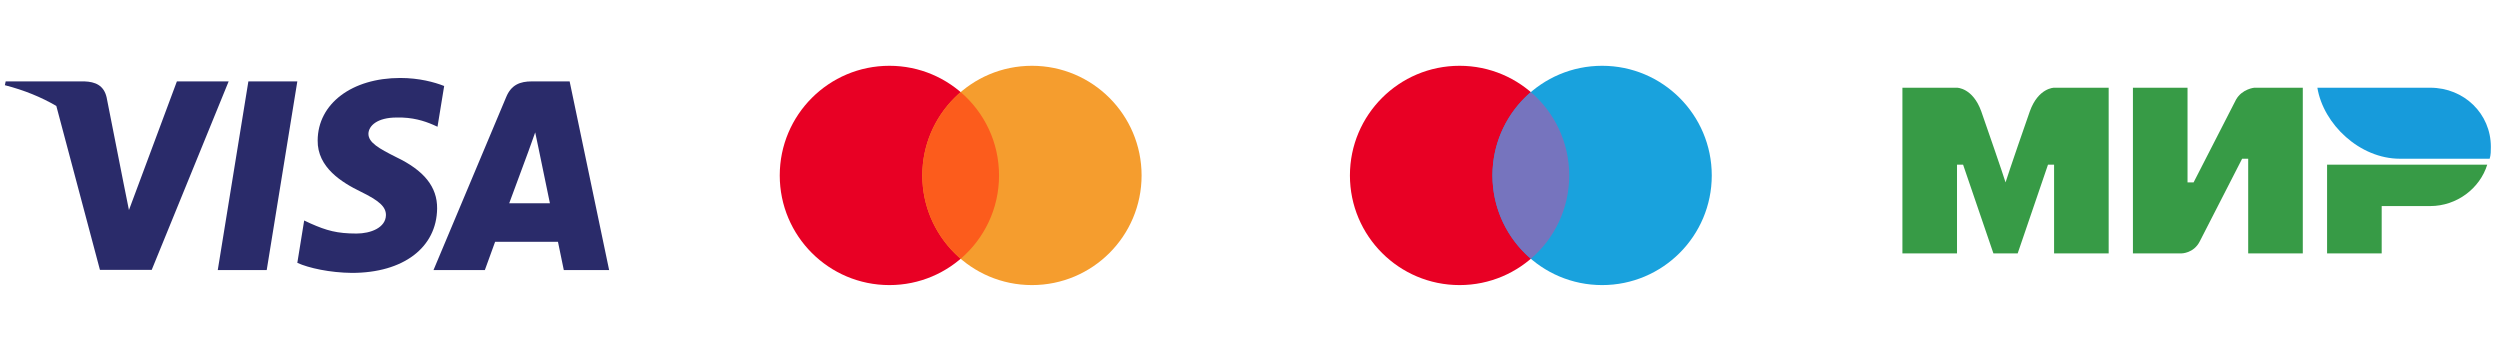 <svg width="228" height="32" viewBox="0 0 228 32" fill="none" xmlns="http://www.w3.org/2000/svg">
<path d="M24.324 24.631H19.86L22.652 7.423H27.116L24.324 24.631Z" fill="#2A2B6A"/>
<path d="M40.508 7.843C39.627 7.495 38.23 7.111 36.504 7.111C32.095 7.111 28.991 9.454 28.971 12.804C28.935 15.276 31.194 16.648 32.884 17.473C34.611 18.315 35.198 18.864 35.198 19.615C35.181 20.768 33.803 21.299 32.517 21.299C30.735 21.299 29.78 21.025 28.329 20.384L27.741 20.109L27.116 23.972C28.163 24.448 30.092 24.869 32.095 24.888C36.779 24.888 39.829 22.581 39.865 19.011C39.883 17.052 38.69 15.551 36.118 14.324C34.556 13.537 33.6 13.006 33.6 12.2C33.618 11.468 34.409 10.718 36.171 10.718C37.623 10.681 38.689 11.029 39.497 11.377L39.901 11.559L40.508 7.843Z" fill="#2A2B6A"/>
<path d="M46.441 18.535C46.808 17.547 48.223 13.72 48.223 13.72C48.204 13.757 48.59 12.713 48.81 12.073L49.122 13.556C49.122 13.556 49.968 17.675 50.151 18.535C49.453 18.535 47.322 18.535 46.441 18.535ZM51.951 7.423H48.498C47.433 7.423 46.624 7.734 46.165 8.851L39.534 24.631H44.218C44.218 24.631 44.989 22.507 45.155 22.05C45.669 22.05 50.225 22.05 50.886 22.05C51.015 22.654 51.419 24.631 51.419 24.631H55.553L51.951 7.423Z" fill="#2A2B6A"/>
<path d="M0.518 7.423H7.7C8.674 7.459 9.464 7.77 9.721 8.869L11.281 16.774L11.282 16.778L11.76 19.157L16.132 7.423H20.853L13.836 24.613H9.115L5.136 9.661C3.763 8.861 2.196 8.217 0.444 7.771L0.518 7.423Z" fill="#2A2B6A"/>
<circle cx="81.113" cy="16" r="10" fill="#E80024"/>
<circle cx="94.113" cy="16" r="10" fill="#F59D2E"/>
<path d="M87.613 23.6C89.756 21.765 91.113 19.041 91.113 16C91.113 12.959 89.756 10.235 87.613 8.4C85.471 10.235 84.113 12.959 84.113 16C84.113 19.041 85.471 21.765 87.613 23.6Z" fill="#FC5C1C"/>
<circle cx="133.113" cy="16" r="10" fill="#E80024"/>
<circle cx="146.113" cy="16" r="10" fill="#19A2DD"/>
<path d="M139.613 23.6C141.756 21.765 143.113 19.041 143.113 16C143.113 12.959 141.756 10.235 139.613 8.4C137.471 10.235 136.113 12.959 136.113 16C136.113 19.041 137.471 21.765 139.613 23.6Z" fill="#7674BE"/>
<path fill-rule="evenodd" clip-rule="evenodd" d="M221.634 8H211.344C211.897 11.346 215.217 14.476 218.868 14.476H227.056C227.167 14.152 227.167 13.72 227.167 13.396C227.167 10.374 224.733 8 221.634 8Z" fill="#179BDB"/>
<path fill-rule="evenodd" clip-rule="evenodd" d="M212.23 15.015V23.11H217.21V18.793H221.636C224.07 18.793 226.173 17.174 226.837 15.015H212.23Z" fill="#379B46"/>
<path fill-rule="evenodd" clip-rule="evenodd" d="M194.523 8V23.11H198.95C198.95 23.11 200.056 23.11 200.609 22.031C203.597 16.203 204.482 14.476 204.482 14.476H205.035V23.11H210.015V8H205.589C205.589 8 204.482 8.108 203.929 9.079C201.384 14.044 200.056 16.634 200.056 16.634H199.503V8H194.523Z" fill="#379B46"/>
<path fill-rule="evenodd" clip-rule="evenodd" d="M173.5 23.11V8H178.479C178.479 8 179.918 8 180.692 10.158C182.684 15.879 182.906 16.634 182.906 16.634C182.906 16.634 183.348 15.231 185.119 10.158C185.893 8 187.332 8 187.332 8H192.311V23.11H187.332V15.015H186.778L184.012 23.11H181.799L179.033 15.015H178.479V23.11H173.5Z" fill="#379B46"/>
</svg>
